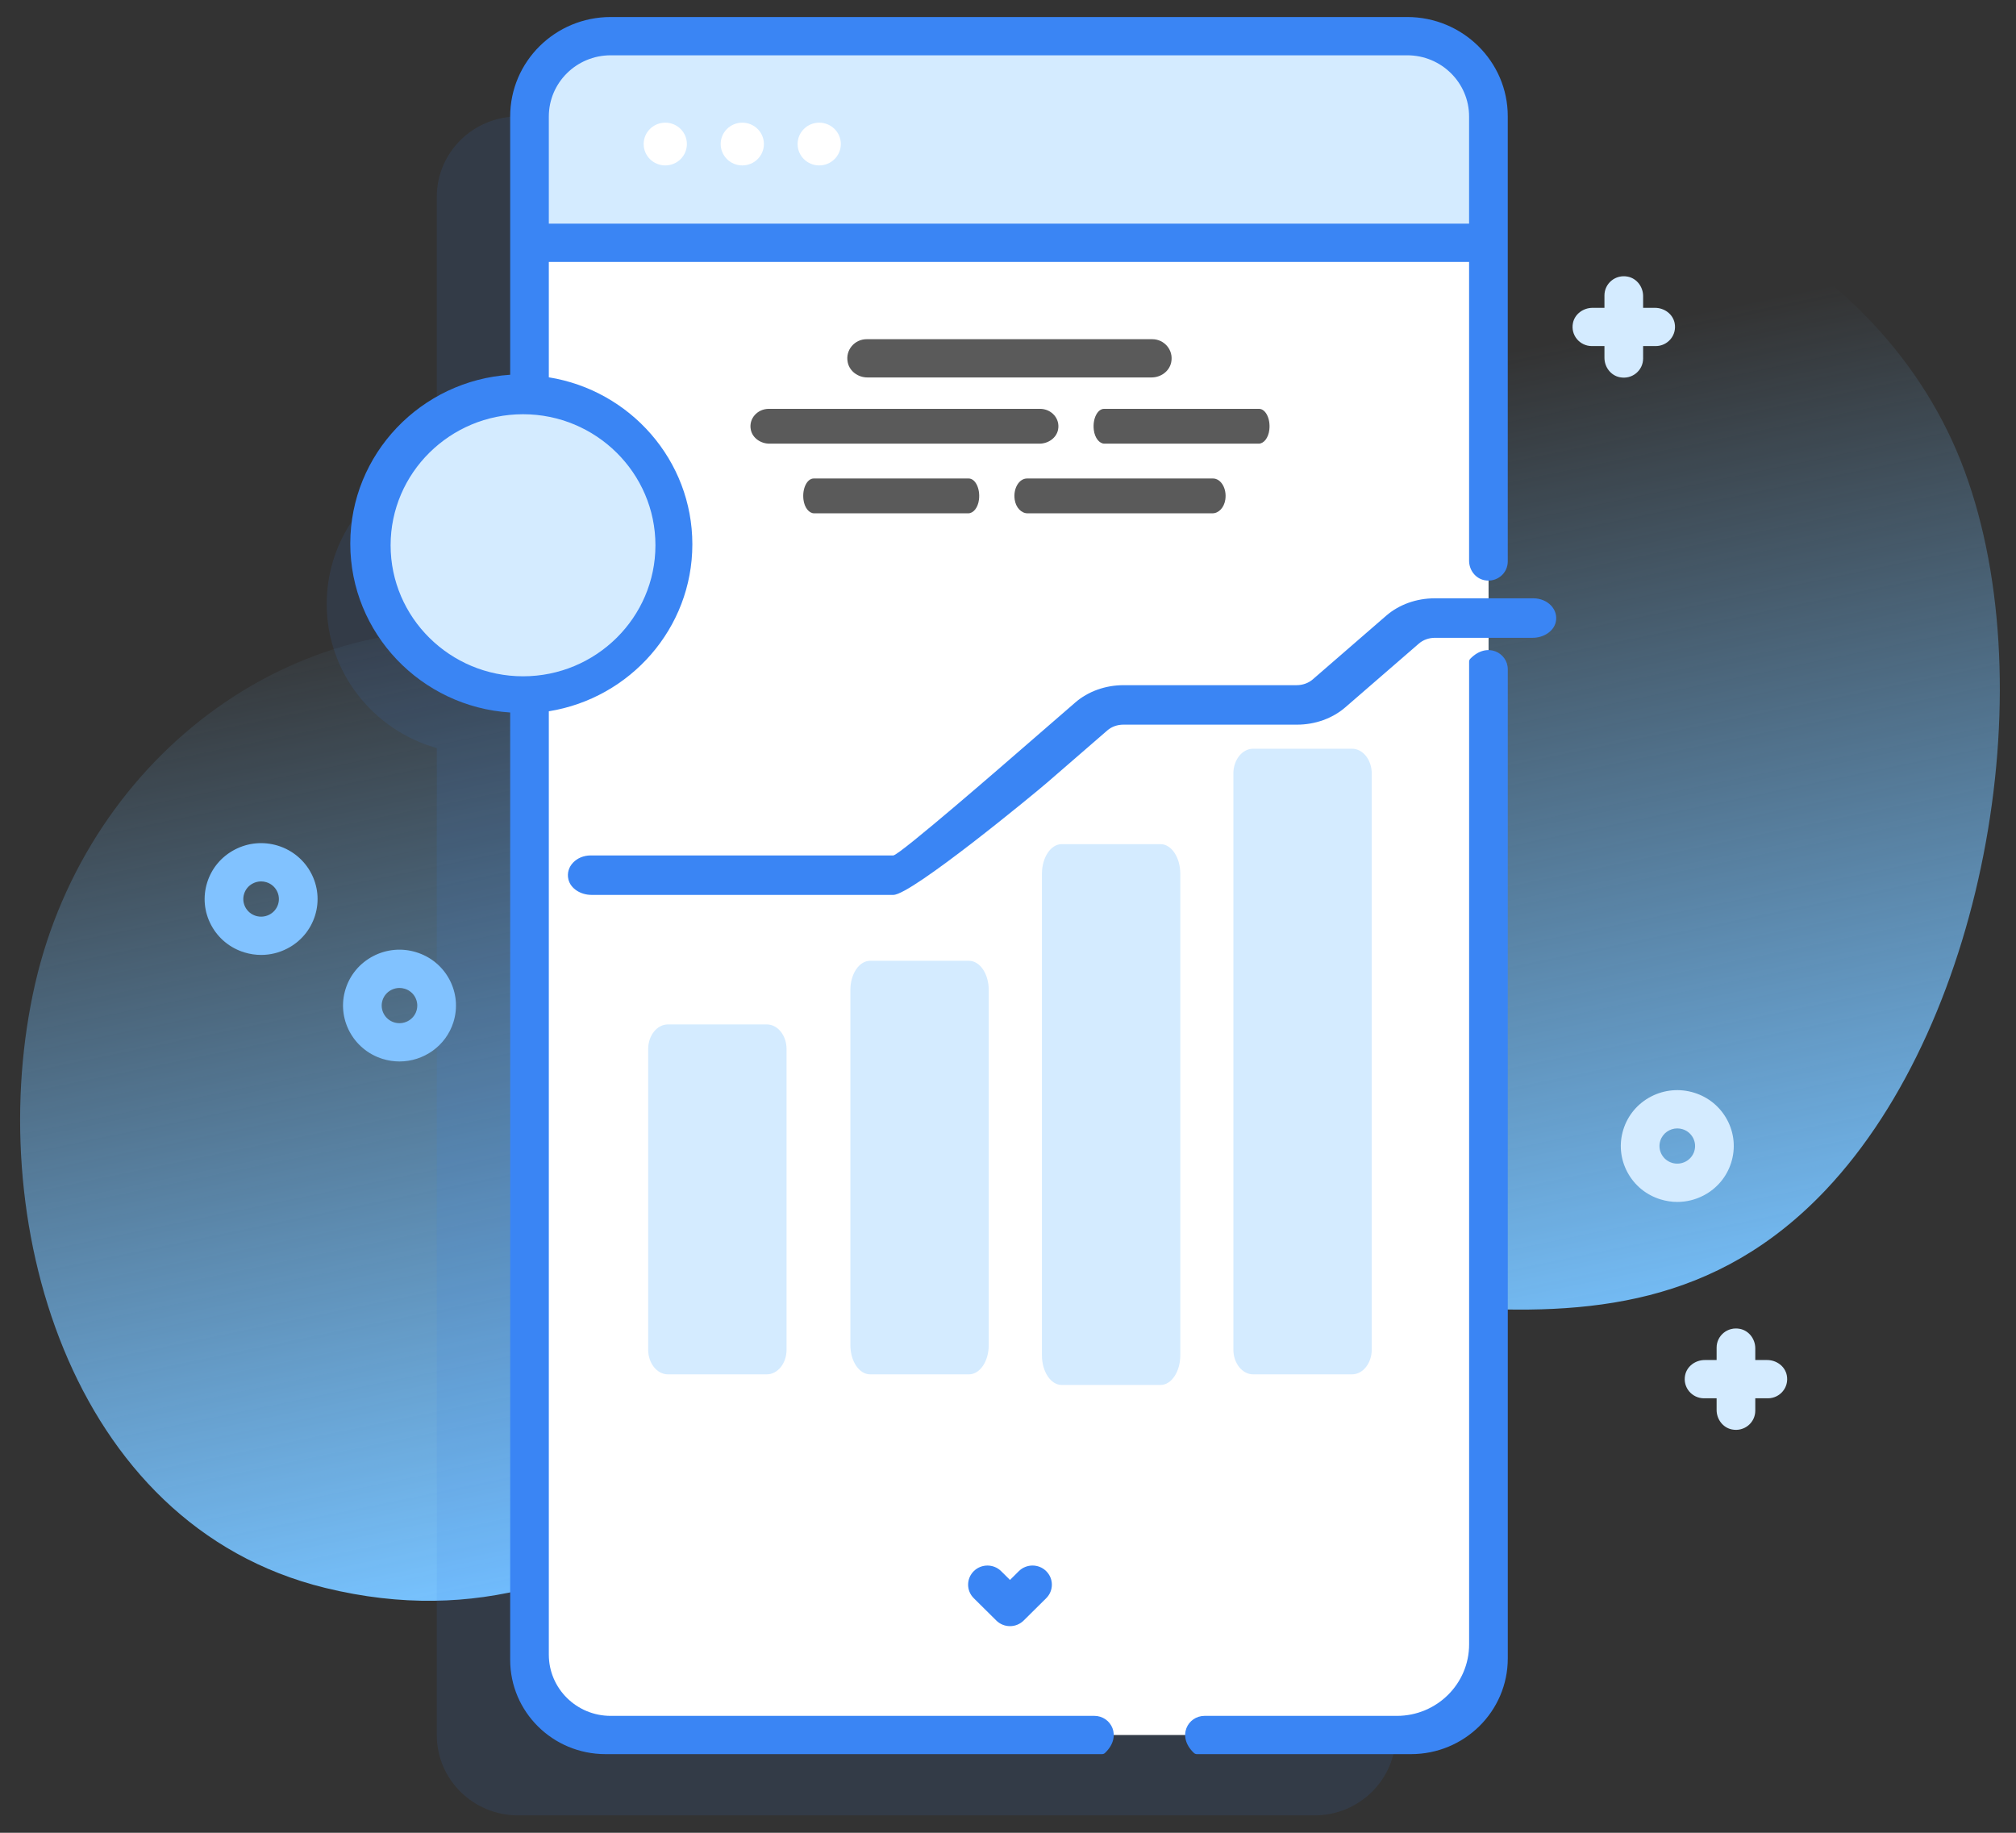 <svg width="77" height="70" viewBox="0 0 77 70" fill="none" xmlns="http://www.w3.org/2000/svg">
<rect x="0" y="0" width="77" height="70" fill="#333333" stroke="none"/>
<path d="M74.887 17.597C71.585 9.283 61.414 4.298 52.8 7.597C42.967 11.363 46.227 26.839 37.296 29.969C32.471 31.659 25.339 25.345 20.464 24.376C11.482 22.592 3.351 28.863 1.348 37.548C-0.694 46.408 2.582 58.242 12.42 60.647C24.139 63.512 30.243 53.088 40.073 50.094C50.162 47.023 61.379 54.277 69.73 45.451C75.901 38.93 78.156 25.829 74.887 17.597Z" fill="url(#paint0_linear_73_10439)"/>
<path opacity="0.11" d="M50.207 4.45H19.785C18.072 4.45 16.683 5.824 16.683 7.519V17.559C14.256 18.245 12.479 20.45 12.479 23.066C12.479 25.682 14.256 27.887 16.683 28.573V66.266C16.683 67.961 18.072 69.335 19.785 69.335H50.207C51.92 69.335 53.309 67.961 53.309 66.266V7.519C53.309 5.824 51.92 4.45 50.207 4.45Z" fill="#3A85F4"/>
<path d="M56.855 4.45V63.197C56.855 64.892 55.467 66.266 53.754 66.266H23.331C21.618 66.266 20.23 64.892 20.23 63.197V4.45C20.23 2.756 21.618 1.382 23.331 1.382H53.754C55.467 1.382 56.855 2.756 56.855 4.45Z" fill="white"/>
<path d="M56.855 9.273V4.45C56.855 2.756 55.467 1.382 53.754 1.382H23.331C21.618 1.382 20.23 2.756 20.23 4.45V9.273L56.855 9.273Z" fill="#D4EBFF"/>
<path d="M25.41 6.318C25.866 6.318 26.235 5.953 26.235 5.501C26.235 5.05 25.866 4.685 25.41 4.685C24.954 4.685 24.584 5.05 24.584 5.501C24.584 5.953 24.954 6.318 25.41 6.318Z" fill="white"/>
<path d="M28.352 6.318C28.808 6.318 29.177 5.953 29.177 5.501C29.177 5.05 28.808 4.685 28.352 4.685C27.896 4.685 27.526 5.05 27.526 5.501C27.526 5.953 27.896 6.318 28.352 6.318Z" fill="white"/>
<path d="M31.289 4.685C31.745 4.685 32.115 5.05 32.115 5.501C32.115 5.953 31.745 6.318 31.289 6.318C30.834 6.318 30.464 5.953 30.464 5.501C30.464 5.05 30.834 4.685 31.289 4.685Z" fill="white"/>
<path d="M19.977 26.56C23.178 26.56 25.773 23.993 25.773 20.825C25.773 17.658 23.178 15.091 19.977 15.091C16.776 15.091 14.182 17.658 14.182 20.825C14.182 23.993 16.776 26.56 19.977 26.56Z" fill="#D4EBFF"/>
<path d="M37.764 37.808V51.379C37.764 51.993 37.426 52.491 37.009 52.491H33.234C32.818 52.491 32.48 51.993 32.48 51.379V37.808C32.48 37.194 32.818 36.696 33.234 36.696H37.009C37.426 36.696 37.764 37.194 37.764 37.808Z" fill="#D4EBFF"/>
<path d="M30.042 40.067V51.55C30.042 52.069 29.704 52.491 29.287 52.491H25.512C25.095 52.491 24.757 52.069 24.757 51.55V40.067C24.757 39.547 25.095 39.126 25.512 39.126H29.287C29.704 39.126 30.042 39.547 30.042 40.067Z" fill="#D4EBFF"/>
<path d="M45.081 33.376V51.761C45.081 52.388 44.743 52.896 44.326 52.896H40.551C40.134 52.896 39.796 52.388 39.796 51.761V33.376C39.796 32.749 40.134 32.241 40.551 32.241H44.326C44.743 32.241 45.081 32.749 45.081 33.376Z" fill="#D4EBFF"/>
<path d="M52.393 29.544V51.543C52.393 52.066 52.055 52.491 51.638 52.491H47.863C47.447 52.491 47.108 52.066 47.108 51.543V29.544C47.108 29.02 47.447 28.596 47.863 28.596H51.638C52.055 28.596 52.393 29.02 52.393 29.544Z" fill="#D4EBFF"/>
<path d="M33.129 14.416H43.983C44.338 14.416 44.664 14.181 44.734 13.836C44.829 13.367 44.468 12.955 44.011 12.955H33.101C32.643 12.955 32.282 13.367 32.378 13.836C32.447 14.181 32.774 14.416 33.129 14.416Z" fill="#5A5A5A"/>
<path d="M39.244 19.605H46.312C46.543 19.605 46.755 19.391 46.801 19.078C46.863 18.65 46.628 18.275 46.33 18.275H39.226C38.928 18.275 38.693 18.65 38.755 19.078C38.8 19.391 39.013 19.605 39.244 19.605Z" fill="#5A5A5A"/>
<path d="M29.391 16.945H39.698C40.035 16.945 40.344 16.731 40.411 16.418C40.501 15.99 40.159 15.615 39.724 15.615H29.364C28.93 15.615 28.587 15.99 28.678 16.418C28.744 16.731 29.054 16.945 29.391 16.945Z" fill="#5A5A5A"/>
<path d="M42.184 16.945H48.074C48.267 16.945 48.444 16.731 48.481 16.418C48.533 15.99 48.337 15.615 48.089 15.615H42.169C41.921 15.615 41.725 15.99 41.777 16.418C41.815 16.731 41.992 16.945 42.184 16.945Z" fill="#5A5A5A"/>
<path d="M31.094 19.605H36.984C37.177 19.605 37.354 19.391 37.392 19.078C37.443 18.65 37.248 18.275 36.999 18.275H31.079C30.831 18.275 30.635 18.65 30.687 19.078C30.725 19.391 30.902 19.605 31.094 19.605Z" fill="#5A5A5A"/>
<path d="M53.893 66.996H45.713C45.673 66.996 45.633 66.981 45.604 66.954C44.928 66.317 45.374 65.535 46.005 65.535H53.352C54.877 65.535 56.112 64.312 56.112 62.804V25.271C56.112 25.231 56.127 25.192 56.154 25.163C56.798 24.494 57.589 24.936 57.589 25.56V63.34C57.589 65.359 55.934 66.996 53.893 66.996Z" fill="#3A85F4"/>
<path d="M38.576 62.108C38.38 62.108 38.192 62.031 38.053 61.893L37.192 61.04C36.904 60.754 36.905 60.292 37.193 60.007C37.482 59.722 37.949 59.722 38.237 60.007L38.576 60.343L38.914 60.007C39.203 59.722 39.67 59.721 39.959 60.007C40.247 60.292 40.248 60.754 39.96 61.04L39.099 61.893C38.96 62.031 38.772 62.108 38.576 62.108Z" fill="#3A85F4"/>
<path d="M53.748 0.65H23.325C21.205 0.65 19.486 2.352 19.486 4.45V14.313C16.081 14.532 13.379 17.34 13.379 20.763C13.379 24.186 16.081 26.995 19.486 27.213V63.395C19.486 65.384 21.115 66.996 23.125 66.996H42.093C42.133 66.996 42.173 66.981 42.202 66.954C42.877 66.317 42.431 65.535 41.801 65.535H23.325C22.02 65.535 20.962 64.488 20.962 63.197V27.166C24.066 26.668 26.444 23.998 26.444 20.788C26.444 17.578 24.066 14.909 20.962 14.411V10.003H56.111V21.417C56.111 21.768 56.349 22.091 56.697 22.16C57.172 22.253 57.588 21.898 57.588 21.447V4.437C57.588 2.349 55.865 0.65 53.748 0.65ZM25.034 20.826C25.034 23.585 22.765 25.83 19.977 25.83C17.188 25.83 14.919 23.585 14.919 20.826C14.919 18.066 17.188 15.821 19.977 15.821C22.765 15.821 25.034 18.066 25.034 20.826ZM56.111 8.542H20.962V4.45C20.962 3.159 22.02 2.112 23.325 2.112H53.748C55.053 2.112 56.111 3.159 56.111 4.45L56.111 8.542Z" fill="#3A85F4"/>
<path d="M22.593 34.179H34.122C34.814 34.179 39.513 30.308 40.001 29.884L42.295 27.896C42.458 27.755 42.675 27.677 42.905 27.677H49.54C50.232 27.677 50.895 27.438 51.385 27.014L54.193 24.581C54.355 24.439 54.577 24.36 54.807 24.36L58.536 24.36C58.954 24.36 59.338 24.117 59.421 23.762C59.533 23.277 59.108 22.852 58.569 22.852L54.792 22.852C54.1 22.852 53.437 23.09 52.947 23.514L50.14 25.948C49.977 26.089 49.756 26.169 49.525 26.169H42.913C42.221 26.169 41.558 26.407 41.069 26.831L38.783 28.813C38.62 28.954 34.35 32.672 34.119 32.672H22.56C22.021 32.672 21.596 33.097 21.709 33.582C21.791 33.937 22.175 34.179 22.593 34.179Z" fill="#3A85F4"/>
<path d="M63.21 11.757H62.758V11.309C62.758 10.958 62.52 10.635 62.172 10.566C61.697 10.472 61.281 10.829 61.281 11.282V11.757H60.829C60.474 11.757 60.148 11.992 60.078 12.336C59.983 12.806 60.343 13.218 60.801 13.218H61.281V13.665C61.281 14.017 61.519 14.339 61.867 14.408C62.341 14.503 62.758 14.146 62.758 13.693V13.218H63.238C63.695 13.218 64.056 12.806 63.961 12.336C63.891 11.992 63.565 11.757 63.21 11.757Z" fill="#D4EBFF"/>
<path d="M67.494 51.944H67.042V51.497C67.042 51.146 66.804 50.823 66.456 50.754C65.982 50.66 65.565 51.016 65.565 51.469V51.944H65.113C64.758 51.944 64.432 52.179 64.362 52.524C64.267 52.993 64.627 53.406 65.085 53.406H65.565V53.853C65.565 54.204 65.803 54.527 66.151 54.596C66.625 54.69 67.042 54.333 67.042 53.88V53.406H67.522C67.98 53.406 68.34 52.993 68.245 52.524C68.175 52.179 67.849 51.944 67.494 51.944Z" fill="#D4EBFF"/>
<path d="M64.066 45.906C63.85 45.906 63.634 45.873 63.422 45.808C62.872 45.639 62.422 45.268 62.154 44.763C61.886 44.259 61.833 43.681 62.004 43.137C62.175 42.593 62.55 42.147 63.059 41.882C63.569 41.617 64.153 41.564 64.703 41.733C65.253 41.902 65.704 42.273 65.972 42.778C66.24 43.282 66.293 43.86 66.122 44.404C65.951 44.949 65.576 45.394 65.066 45.66C64.752 45.823 64.41 45.906 64.066 45.906ZM64.063 43.098C63.773 43.098 63.504 43.283 63.414 43.571C63.36 43.742 63.377 43.924 63.461 44.083C63.546 44.242 63.688 44.359 63.861 44.413C64.219 44.523 64.601 44.325 64.712 43.97C64.766 43.799 64.749 43.617 64.665 43.458C64.58 43.299 64.438 43.182 64.265 43.128C64.198 43.108 64.13 43.098 64.063 43.098Z" fill="#D4EBFF"/>
<path d="M9.976 36.472C9.76 36.472 9.544 36.44 9.333 36.375C8.783 36.206 8.332 35.835 8.064 35.33C7.796 34.825 7.743 34.248 7.914 33.703C8.085 33.159 8.46 32.713 8.97 32.448C9.479 32.183 10.063 32.13 10.613 32.299C11.749 32.649 12.386 33.847 12.032 34.971C11.861 35.515 11.486 35.961 10.976 36.226C10.662 36.389 10.32 36.472 9.976 36.472ZM9.972 33.664C9.863 33.664 9.756 33.69 9.657 33.742C9.496 33.825 9.378 33.966 9.324 34.138C9.212 34.492 9.413 34.87 9.771 34.98C9.944 35.033 10.128 35.016 10.289 34.933C10.45 34.849 10.568 34.709 10.622 34.537C10.733 34.183 10.533 33.805 10.175 33.695C10.108 33.674 10.04 33.664 9.972 33.664Z" fill="#81C2FF"/>
<path d="M15.257 40.541C15.045 40.541 14.83 40.509 14.618 40.444C13.482 40.095 12.846 38.896 13.199 37.773C13.37 37.228 13.745 36.783 14.255 36.517C14.765 36.252 15.349 36.199 15.899 36.369C16.449 36.538 16.899 36.909 17.167 37.413C17.435 37.918 17.489 38.496 17.318 39.04C17.031 39.953 16.177 40.541 15.257 40.541ZM15.258 37.733C15.149 37.733 15.041 37.76 14.942 37.811C14.781 37.895 14.663 38.035 14.609 38.207C14.498 38.561 14.699 38.939 15.056 39.049C15.414 39.158 15.796 38.96 15.907 38.606C15.961 38.434 15.944 38.253 15.86 38.093C15.775 37.934 15.633 37.817 15.46 37.764C15.394 37.744 15.325 37.733 15.258 37.733Z" fill="#81C2FF"/>
<defs>
<linearGradient id="paint0_linear_73_10439" x1="35.132" y1="18.071" x2="42.947" y2="55.807" gradientUnits="userSpaceOnUse">
<stop stop-color="#77C2FE" stop-opacity="0"/>
<stop offset="1" stop-color="#77C2FE"/>
</linearGradient>
</defs>
</svg>
